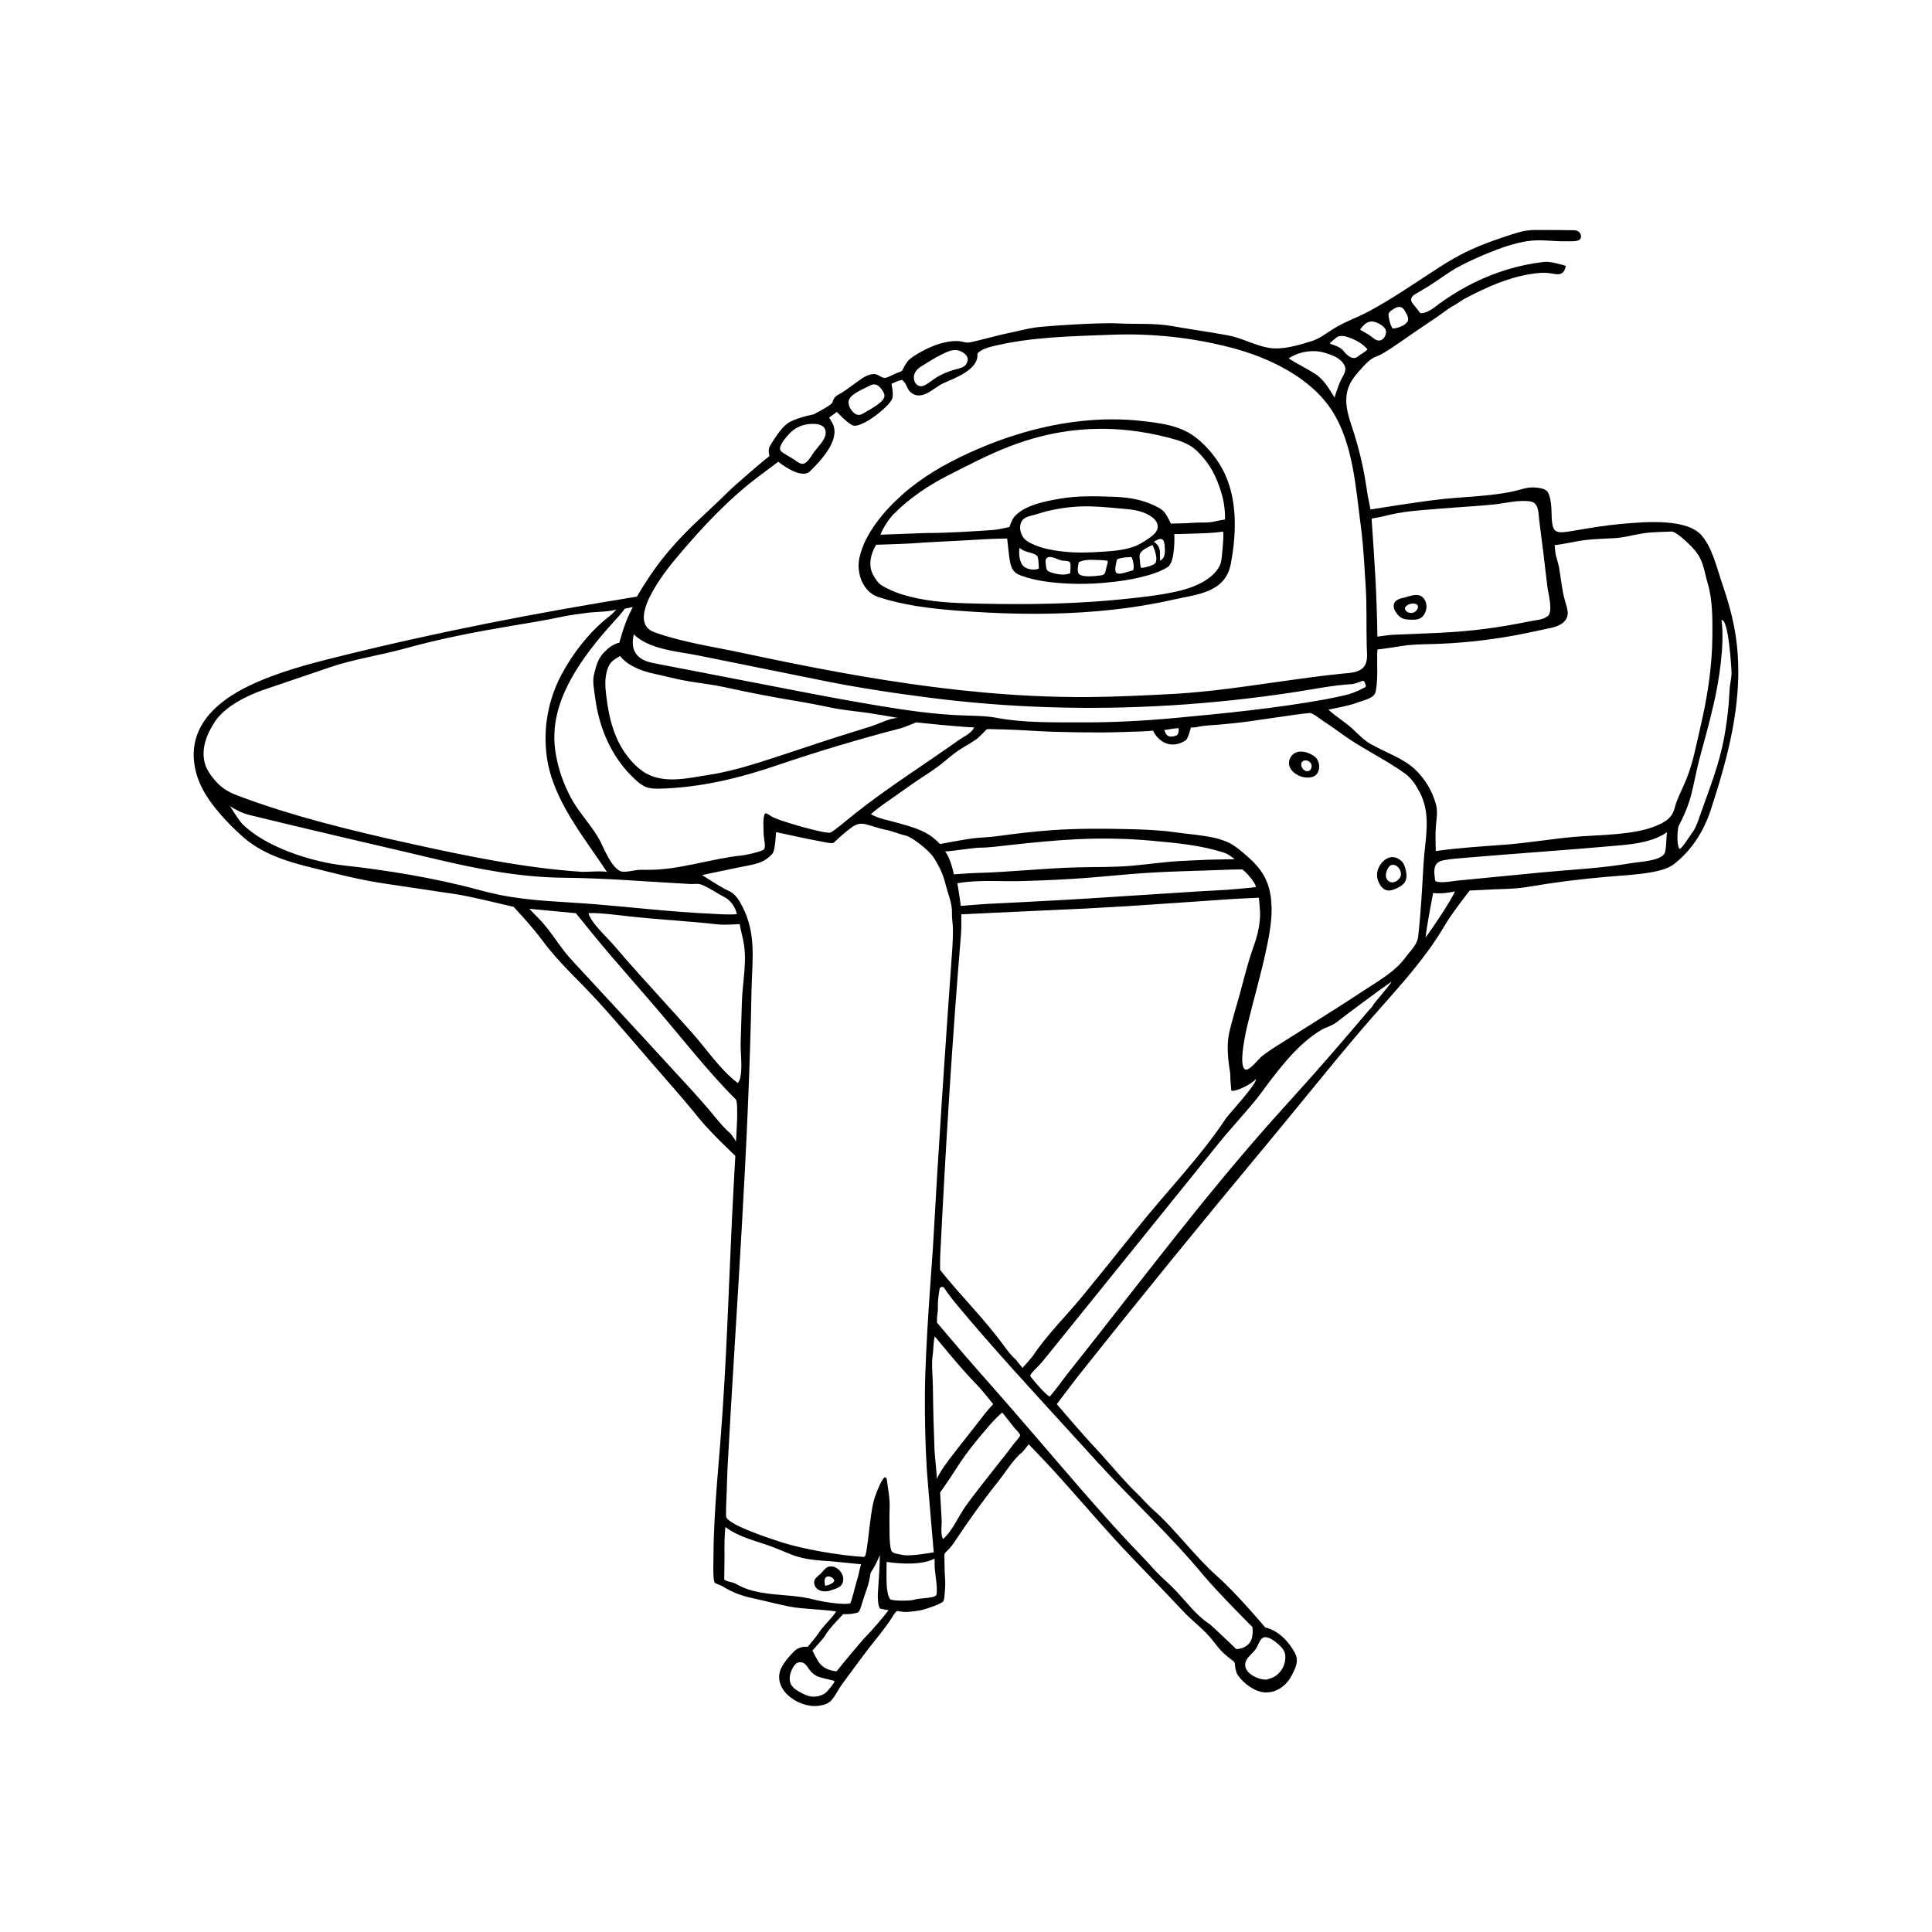 <svg xmlns="http://www.w3.org/2000/svg" xmlns:xlink="http://www.w3.org/1999/xlink" width="400" zoomAndPan="magnify" viewBox="0 0 300 300" height="400" preserveAspectRatio="xMidYMid meet" version="1.0"><defs><clipPath id="13a0996ca2"><path d="M 30.078 35.707 L 269.922 35.707 L 269.922 264.914 L 30.078 264.914 Z M 30.078 35.707 " clip-rule="nonzero"/></clipPath></defs><g clip-path="url(#13a0996ca2)"><path fill="currentColor" d="M 268.875 104.574 C 268.867 105.32 268.652 106.031 268.594 106.762 C 268.52 107.594 268.504 108.426 268.434 109.258 C 268.285 110.965 268.059 112.668 267.758 114.355 C 266.988 118.656 265.453 122.418 264.016 126.516 C 263.664 127.504 263.367 128.547 262.699 129.379 C 262.465 129.676 260.992 132.152 260.746 131.754 C 260.32 131.062 260.469 128.633 260.68 128.227 C 261.312 127.016 261.879 125.766 262.301 124.465 C 262.816 122.863 263.102 121.195 263.477 119.551 C 263.898 117.695 264.43 115.863 264.926 114.023 C 265.348 112.465 265.738 110.895 266.102 109.316 C 266.93 105.766 267.828 99.969 267.316 96.297 C 268.418 95.965 268.879 103.996 268.875 104.574 Z M 260.129 125.172 C 259.75 126.832 258.926 127.441 257.43 128.125 C 253.887 129.734 248.109 129.613 244.328 129.961 C 240.746 130.293 237.191 130.898 233.605 131.168 C 230.043 131.438 226.48 131.648 222.941 132.152 C 222.941 130.855 222.855 129.566 222.965 128.273 C 223.059 127.129 223.273 126.039 222.98 124.926 C 222.43 122.816 221.168 120.754 219.543 119.301 C 217.758 117.703 214.879 116.715 212.816 115.52 C 211.766 114.91 210.938 114.035 210.059 113.207 C 209.039 112.246 207.297 111.16 206.273 110.195 C 207.398 109.949 209.477 109.59 210.605 109.152 C 211.539 108.789 213.371 108.469 213.59 107.473 C 214.055 105.387 213.746 102.961 213.883 100.848 C 214.254 100.848 217.52 100.336 217.793 100.293 C 219.281 100.055 220.789 100.051 222.289 100.012 C 226.566 99.902 230.832 99.457 235.043 98.695 C 237.004 98.336 238.969 97.895 240.914 97.484 C 242.184 97.219 243.566 96.488 243.426 94.992 C 243.371 94.422 243.176 93.879 243.02 93.332 C 242.527 91.613 242.391 89.828 242.082 88.078 C 241.941 87.285 241.59 86.473 241.504 85.688 C 241.434 85.055 241.41 84.633 241.41 84.633 C 241.414 84.703 244.082 84.219 244.367 84.156 C 246.426 83.707 248.539 83.684 250.633 83.57 C 252.113 83.492 253.527 83.082 254.98 82.844 C 256.469 82.598 258.008 82.613 259.516 82.539 C 260.289 82.504 262.062 84.289 262.621 84.848 C 264.574 86.801 264.52 88.395 265.18 90.613 C 265.941 93.184 265.914 96.016 265.898 98.695 C 265.867 103.648 265.105 108.387 263.969 113.207 C 263.266 116.184 262.863 118.652 261.66 121.473 C 261.242 122.457 260.336 124.258 260.129 125.172 Z M 258.438 132.59 C 257.656 133.715 254.562 133.805 253.176 134.047 C 248.648 134.836 243.969 135.027 239.395 135.469 C 236.527 135.746 233.656 136.027 230.785 136.305 C 229.238 136.457 227.688 136.605 226.141 136.758 C 225.695 136.801 222.602 137.391 222.824 136.504 C 222.809 136.391 222.793 136.281 222.781 136.168 C 222.746 135.836 222.703 135.508 222.723 135.172 C 222.777 134.18 223.277 133.742 224.227 133.57 C 225.371 133.355 226.543 133.281 227.699 133.184 C 235.676 132.496 243.688 131.984 251.648 131.254 C 254.086 131.031 256.785 130.66 258.859 129.227 C 258.723 129.805 258.777 132.098 258.438 132.59 Z M 221.359 145.574 C 221.527 143.953 222.234 140.215 222.535 138.652 C 223.012 138.746 223.488 138.719 223.977 138.699 C 224.465 138.68 225.469 138.539 225.93 138.406 C 225.227 140.008 222.363 144.254 221.359 145.574 Z M 221.285 131.496 C 221.191 132.387 221.094 133.277 221.043 134.164 C 220.832 137.895 220.633 141.656 220.219 145.375 C 220.066 146.754 219.047 147.559 218.281 148.621 C 216.621 150.922 213.941 152.367 211.594 153.922 C 209.035 155.625 206.434 157.258 203.832 158.898 C 202.156 159.953 200.48 161.008 198.805 162.062 C 197.832 162.676 196.852 163.289 195.949 164.004 C 195.484 164.371 194.051 166.254 193.422 166.09 C 192.184 165.762 193.48 160.07 193.707 159.133 C 194.695 155.059 195.891 151.035 196.734 146.918 C 197.281 144.281 197.719 141.562 197.27 138.906 C 196.758 135.871 195.156 134.164 192.883 132.285 C 192.297 131.805 191.707 131.32 191.039 130.969 C 188.668 129.727 185.176 129.633 182.555 129.246 C 180.133 128.891 177.68 128.805 175.234 128.746 C 171.309 128.652 167.379 128.633 163.461 128.902 C 160.508 129.102 157.57 129.469 154.641 129.863 C 153.383 130.035 152.152 130.031 150.91 130.199 C 149.566 130.379 145.957 131.062 145.957 131.062 C 145.957 131.062 145.523 130.582 144.93 130.109 C 143.285 128.797 141.328 128.332 139.32 127.758 C 137.98 127.371 136.441 127.129 135.238 126.426 C 136.41 125.359 137.746 124.492 139.043 123.582 C 140.391 122.637 141.723 121.66 143.102 120.762 C 144.387 119.93 145.621 119.117 146.793 118.125 C 147.883 117.211 148.578 116.633 149.801 115.918 C 150.379 115.582 150.969 115.23 151.52 114.852 C 152.07 114.473 153.184 113.266 153.184 113.266 C 153.309 113.168 154.578 113.242 154.754 113.246 C 155.137 113.254 155.523 113.262 155.902 113.27 C 158.402 113.32 160.914 113.547 163.418 113.625 C 166.004 113.703 168.59 113.742 171.172 113.734 C 173.156 113.73 176.672 113.586 177.121 113.582 C 177.566 113.582 179.062 113.457 179.062 113.457 C 179.434 114.453 181.309 116.695 184.078 114.988 C 184.512 114.719 184.922 112.957 184.922 112.957 C 184.922 112.957 185.453 112.996 185.949 112.879 C 187.039 112.625 188.219 112.621 189.332 112.52 C 190.906 112.379 192.465 112.223 194.027 112.004 C 195.457 111.801 196.887 111.586 198.316 111.383 C 199.996 111.137 201.68 110.883 203.367 110.715 C 203.816 110.668 205.211 111.805 205.629 112.07 C 206.914 112.883 208.133 113.836 209.398 114.688 C 212.246 116.602 215.453 118.145 218.211 120.145 C 219.203 120.867 219.93 122.008 220.488 123.086 C 221.875 125.773 221.594 128.633 221.285 131.496 Z M 212.496 156.941 C 212.016 157.512 211.531 158.078 211.047 158.648 C 207.75 162.527 204.422 166.367 200.98 170.156 C 199.887 171.367 198.793 172.574 197.707 173.793 C 186.469 186.398 176.348 200.027 165.844 213.215 C 164.965 214.316 163.938 215.832 162.977 216.871 C 162.195 216.348 160.988 214.969 160.016 213.742 C 159.754 213.41 161.109 212.371 161.988 211.281 C 163.293 209.668 164.598 208.051 165.902 206.438 C 168.508 203.207 171.117 199.977 173.727 196.746 C 179.008 190.203 184.289 183.66 189.574 177.117 C 190.898 175.477 194.418 171.637 195.664 169.934 C 198.988 165.387 201.648 162.098 205.059 159.988 C 205.852 159.5 206.738 159.355 207.484 158.773 C 209.082 157.531 214.383 153.578 216.055 152.441 C 216.18 152.594 213.152 155.965 213.168 156.156 C 213.176 156.289 212.59 156.832 212.496 156.941 Z M 165.949 222.145 C 165.957 222.152 168.836 225.316 170.273 226.891 C 175.719 232.867 181.738 238.418 186.902 244.641 C 188.93 247.09 194.469 252.645 194.469 252.645 C 194.469 252.645 194.727 254.238 194.02 255.125 C 193.227 256.117 191.965 256.066 191.965 256.066 C 191.965 256.066 188.203 252.441 187.762 252.148 C 185.438 250.605 183.879 248.219 181.891 246.309 C 180.832 245.297 179.781 244.371 178.809 243.27 C 177.785 242.109 176.688 241.016 175.629 239.891 C 170.473 234.402 165.613 228.625 160.688 222.922 C 159.492 221.539 158.293 220.156 157.098 218.77 C 153.902 215.07 150.59 211.441 147.461 207.695 C 146.934 207.066 145.496 205.383 145.496 205.383 C 145.496 205.383 145.449 204.707 145.574 203.965 C 145.695 203.262 145.602 202.574 145.664 201.867 C 145.699 201.457 145.793 200.785 145.891 200.168 C 145.949 199.805 146.426 199.703 146.625 200.008 C 147.238 200.957 148.074 201.996 148.676 202.719 C 154.246 209.402 160.082 215.707 165.949 222.145 Z M 196.34 254.227 C 197.074 254.137 198.008 254.883 198.516 255.336 C 199.188 255.934 199.605 256.445 199.59 257.379 C 199.574 258.18 199.305 258.941 198.801 259.562 C 198.191 260.312 197.547 260.578 196.645 260.809 C 195.312 260.863 192.809 259.672 193.453 257.984 C 193.738 257.23 194.621 256.648 195.066 255.957 C 195.387 255.461 195.672 254.309 196.34 254.227 Z M 157.461 224.148 C 156.25 225.773 154.969 227.344 153.719 228.938 C 152.434 230.578 151.137 232.211 149.926 233.902 C 148.82 235.449 147.883 237.746 146.438 238.98 C 145.988 238.262 146.27 236.789 146.219 236 C 146.164 235.066 145.98 231.75 145.98 231.75 C 145.98 231.75 147.332 229.855 148.266 228.383 C 149.328 226.695 150.48 225.09 151.762 223.562 C 152.984 222.105 154.184 220.562 155.629 219.324 C 156.262 220.129 156.898 220.934 157.531 221.738 C 157.672 221.918 158.402 222.609 158.41 222.852 C 158.418 223.109 157.625 223.93 157.461 224.148 Z M 145.035 222.863 C 145.008 222.141 144.977 221.418 144.961 220.695 C 144.914 218.887 144.879 217.078 144.859 215.27 C 144.844 213.645 144.59 211.789 144.855 210.184 C 144.949 209.488 144.938 208.184 145.156 207.527 C 146.609 209.273 148.055 211.027 149.559 212.727 C 150.328 213.594 151.109 214.445 151.922 215.277 C 152.5 215.871 154.223 218.035 154.223 218.035 C 154.223 218.035 153.258 219.086 152.898 219.562 C 152.25 220.43 151.562 221.27 150.895 222.125 C 149.949 223.332 149.004 224.539 148.059 225.746 C 147.312 226.703 145.98 228.449 145.477 229.633 C 145.523 229.602 145.117 225.555 145.109 225.191 C 145.094 224.414 145.066 223.637 145.035 222.863 Z M 183.66 133.676 C 180.965 133.805 178.336 134.211 175.656 134.441 C 172.863 134.68 170.062 134.609 167.262 134.684 C 161.977 134.816 156.734 135.438 151.453 135.562 C 150.633 135.582 148.109 135.77 148.109 135.77 C 148.109 135.77 147.648 133.297 146.758 132.223 C 147.43 132.203 151.516 131.625 151.961 131.629 C 153.586 131.637 155.23 131.387 156.859 131.211 C 160.363 130.832 163.875 130.469 167.398 130.305 C 171.238 130.133 175.094 130.199 178.922 130.555 C 182.715 130.906 186.57 131.242 190.188 132.449 C 190.863 132.672 191.715 133.422 191.715 133.422 C 191.715 133.422 188.277 133.465 187.531 133.5 C 186.246 133.566 184.953 133.617 183.66 133.676 Z M 183.328 138.594 C 181.012 138.742 178.699 138.891 176.383 139.039 C 175.137 139.121 173.887 139.199 172.637 139.281 C 170.145 139.441 167.652 139.602 165.156 139.742 C 162.832 139.875 160.508 139.992 158.18 140.113 C 156.535 140.195 154.891 140.277 153.246 140.359 C 152.332 140.406 149.188 140.672 149.188 140.672 C 149.188 140.672 149.07 139.648 148.996 139.258 C 148.867 138.555 148.805 137.855 148.648 137.156 C 151.871 136.562 155.391 136.906 158.672 136.812 C 162.125 136.719 165.578 136.562 169.02 136.297 C 171.242 136.121 173.457 135.902 175.676 135.719 C 180.855 135.285 186.039 135.242 191.207 135.027 C 191.902 135 192.898 135.004 192.898 135.004 C 193.562 135.461 194.832 136.91 195.039 137.723 C 194.621 137.84 190.961 138.137 190.527 138.168 C 189.047 138.266 187.551 138.324 186.07 138.418 C 185.152 138.477 184.242 138.535 183.328 138.594 Z M 195.441 144.156 C 195.16 145.801 194.508 147.258 194.039 148.816 C 193.477 150.676 193.008 152.57 192.492 154.441 C 191.957 156.398 191.328 158.355 190.875 160.336 C 190.5 161.973 190.633 163.969 190.871 165.633 C 190.953 166.188 191.062 166.664 191.047 167.219 C 191.031 167.762 191.184 168.906 191.184 169.27 C 191.184 169.738 193.844 168.75 195.039 167.555 C 195.055 168.453 190.738 173.09 190.395 173.613 C 186.34 179.75 180.973 185.199 176.391 190.965 C 173.676 194.379 170.941 197.777 168.18 201.152 C 165.664 204.238 162.605 207.211 160.402 210.516 C 160.008 211.074 158.746 212.43 158.742 212.43 C 158.809 212.363 158.051 211.559 157.996 211.465 C 157.801 211.125 157.52 210.945 157.27 210.676 C 156.93 210.309 156.668 210.027 156.375 209.625 C 155.789 208.812 155.184 208.016 154.562 207.23 C 151.789 203.723 148.762 200.691 145.977 197.191 C 145.977 197.191 145.961 195.699 145.992 195.086 C 146.824 178.312 147.84 161.746 149.227 145.031 C 149.309 144.066 149.27 141.98 149.27 141.98 C 149.27 141.98 158.238 141.539 162.238 141.371 C 166.461 141.199 170.676 140.98 174.891 140.719 C 177.406 140.562 179.918 140.387 182.434 140.215 C 185.324 140.016 188.215 139.816 191.105 139.617 C 192.129 139.547 195.477 139.395 195.477 139.395 C 195.477 139.395 195.641 140.992 195.664 141.742 C 195.684 142.559 195.578 143.355 195.441 144.156 Z M 144.844 194.086 C 144.797 194.957 143.652 209.09 143.617 216.57 C 143.598 220.383 143.676 224.191 143.902 227.996 C 144.004 229.688 144.992 241.039 144.992 241.039 C 144.992 241.039 141.395 241.703 140.297 241.465 C 139.828 241.363 138.836 241.301 138.5 240.934 C 138.184 240.59 138.133 238.75 138.129 238.324 C 138.113 236.867 138.094 235.398 138.145 233.945 C 138.188 232.703 137.891 231.207 137.738 229.965 C 137.469 227.836 135.84 232.285 135.613 233.293 C 135.086 235.66 134.926 238.621 134.5 241.039 C 134.344 241.922 134.156 241.754 133.84 241.734 C 130.348 241.531 124.602 240.527 121.484 239.523 C 119.062 238.742 113.336 236.844 112.777 235.598 C 112.66 235.344 112.82 232.277 112.852 231.379 C 112.891 230.168 112.914 228.961 112.98 227.754 C 114.32 203.117 116.25 178.445 116.695 153.777 C 116.781 149.207 117.484 145.184 115.363 140.941 C 114.824 139.859 114.219 138.766 113.086 138.301 C 112.109 137.902 109.023 135.879 109.023 135.879 C 109.023 135.879 111.668 135.336 112.391 135.176 C 113.816 134.859 115.254 134.59 116.684 134.297 C 117.961 134.02 118.973 133.629 119.867 132.648 C 120.074 132.422 120.156 132.133 120.219 131.836 C 120.406 130.98 120.43 130.078 120.508 129.207 C 122.68 129.66 124.816 130.172 127.008 130.57 C 127.906 130.734 129.246 131.082 129.496 130.832 C 130.203 130.125 131.266 129.215 132.066 128.609 C 132.945 127.949 133.531 127.742 134.621 128.039 C 135.625 128.309 136.582 128.668 137.605 128.867 C 138.664 129.074 139.621 129.527 140.672 129.758 C 141.543 129.945 144.172 131.941 144.949 133.117 C 145.73 134.297 146.453 135.766 146.781 137.145 C 147.141 138.66 147.875 140.227 147.82 141.777 C 147.789 142.617 147.969 143.441 147.973 144.281 C 147.977 145.152 147.949 146.211 147.887 147.078 C 146.758 162.945 145.707 178.453 144.844 194.086 Z M 145.172 243.832 C 145.285 244.785 145.664 247.219 145.363 247.707 C 145.055 248.215 142.594 248.141 141.957 248.402 C 141.496 248.59 138.664 248.629 138.258 248.332 C 137.855 248.035 137.695 246.504 137.68 246.078 C 137.617 244.676 137.676 243.934 137.676 242.531 C 139.719 242.84 143.199 243.066 145.113 242.016 C 145.164 242.77 145.086 243.082 145.172 243.832 Z M 137.969 250.035 C 137.227 251.043 135.477 253.066 134.602 253.965 C 133.816 254.773 132.961 255.848 132.219 256.699 C 131.641 257.367 129.922 259.508 129.922 259.508 C 129.922 259.508 128.336 259.508 127.332 258.348 C 126.848 257.793 126.156 256.297 126.156 256.297 C 126.156 256.297 127.859 254.453 128.129 253.953 C 128.68 252.926 130.941 250.637 130.941 250.637 C 130.941 250.637 131.695 250.719 132.742 250.508 C 133.707 250.348 133.363 250.203 134.621 246.664 C 134.887 245.91 135.035 245.148 135.164 244.363 C 135.238 243.918 135.578 243.969 136.621 241.473 C 136.621 243.051 136.418 245.934 136.309 247.5 C 136.297 247.66 136.273 249.566 136.711 249.805 Z M 128.965 262.016 C 128.633 262.434 128.27 262.832 128.188 262.887 C 127.492 263.352 126.617 263.57 125.789 263.406 C 125.215 263.289 124.684 263.016 124.172 262.727 C 123.777 262.5 123.387 262.262 123.082 261.926 C 122.246 261.008 122.688 259.445 123.387 258.551 C 123.945 257.836 124.887 258.031 125.344 258.766 C 125.715 259.363 126.172 259.926 126.816 260.246 C 127.473 260.574 128.84 260.797 129.543 261 C 129.695 261.043 129.348 261.543 128.965 262.016 Z M 126.66 248.445 C 126.297 248.355 125.953 248.27 125.641 248.199 C 124.492 247.957 123.324 247.84 122.152 247.738 C 119.469 247.504 116.656 247.344 114.277 245.941 C 113.73 245.617 112.457 245.57 112.457 245.176 C 112.457 244.309 112.508 242.582 112.5 241.719 C 112.492 240.16 112.457 238.66 112.645 237.113 C 114.812 238.773 117.754 239.352 120.246 240.312 C 121.52 240.805 122.68 241.383 124 241.762 C 125.629 242.223 127.328 242.328 129.012 242.43 C 129.359 242.449 133.699 242.914 133.707 242.891 C 133.469 243.621 133.363 244.504 133.113 245.234 C 132.914 245.816 132.312 248.363 132.066 248.902 C 131.91 249.25 128.723 248.953 126.66 248.445 Z M 113.285 175.879 C 112.273 175.031 110.883 173.262 110.676 173.012 C 108.602 170.496 106.344 168.125 104.145 165.723 C 99.02 160.117 93.832 154.562 88.688 148.98 C 86.859 146.996 85.516 144.488 83.641 142.617 C 83.133 142.113 82.656 141.574 82.191 141.113 C 84.637 141.336 89.418 141.801 89.418 141.801 C 89.418 141.801 93.277 146.582 94.969 148.535 C 97.062 150.949 99.156 153.367 101.25 155.781 C 105.441 160.617 109.734 166.199 114.254 170.723 C 114.734 171.199 114.277 177.277 114.277 177.277 C 114.277 177.277 113.742 176.262 113.285 175.879 Z M 115.055 163.605 C 115.141 165.266 115.238 167.402 114.566 168.172 C 111.816 166.109 109.727 162.906 107.445 160.348 C 104.781 157.355 102.059 154.414 99.387 151.426 C 98.016 149.898 96.66 148.355 95.328 146.789 C 94.234 145.5 91.848 143.41 91.367 141.801 C 92.637 141.668 96.109 142.113 97.754 142.297 C 102.301 142.801 106.871 143.02 111.414 143.535 C 112.559 143.664 114.852 143.492 114.852 143.492 C 114.852 143.492 115.086 144.719 115.285 145.492 C 116.16 148.887 115.305 152.168 115.199 155.617 C 115.133 157.762 115.07 159.906 115.004 162.051 C 114.992 162.438 115.023 162.988 115.055 163.605 Z M 77.406 138.918 C 76.41 138.707 75.414 138.473 74.434 138.203 C 67.508 136.316 59.832 135.09 53.477 134.398 C 48.582 133.867 41.32 131.633 37.613 127.926 C 37.125 127.438 35.711 125.176 35.711 125.176 C 35.711 125.176 36.812 125.922 38.109 126.371 C 38.418 126.477 38.738 126.551 39.055 126.625 C 48.684 128.996 58.543 131.234 68.215 133.527 C 74.453 135.004 80.977 136.234 87.484 136.293 C 94.172 136.352 100.5 136.91 107.191 137.27 C 107.785 137.301 108.348 137.145 108.895 137.359 C 110.133 137.84 111.371 138.73 112.551 139.336 C 113.461 139.801 114.254 140.949 114.41 141.949 C 113.082 142.078 111.492 141.93 110.156 141.867 C 104.289 141.598 98.438 140.91 92.574 140.422 C 87.484 139.996 82.426 139.965 77.406 138.918 Z M 34.168 121.973 C 33.293 121.176 32.125 119.801 31.785 118.445 C 31.223 116.199 32.102 114.031 33.281 112.188 C 34.836 109.75 38.27 108.02 41.008 107.09 C 44.445 105.922 47.883 104.75 51.32 103.586 C 55 102.336 59.176 101.727 62.914 100.688 C 68.375 99.164 73.949 98.098 79.535 97.164 C 82.145 96.73 84.75 96.305 87.316 95.758 C 88.695 95.465 90.125 95.316 91.52 95.117 C 92.109 95.035 95.453 94.977 95.719 94.551 C 95.281 95.254 94.598 95.699 93.961 96.227 C 91.223 98.52 88.871 101.598 87.191 104.746 C 85.105 108.648 84.293 113.184 84.914 117.566 C 85.863 124.285 90.672 129.949 94.285 135.449 C 94.094 135.16 90.918 135.414 90.395 135.379 C 81.422 134.805 72.086 132.848 63.312 130.906 C 54.422 128.938 45.426 126.746 36.895 123.535 C 35.844 123.141 34.898 122.645 34.168 121.973 Z M 96.168 99.809 C 95.719 99.855 94.805 100.324 94.309 100.805 C 93.809 101.285 93.453 101.602 93.109 102.207 C 92.641 103.035 92.484 103.777 92.246 104.695 C 91.961 105.797 92.27 107.199 92.414 108.328 C 93.051 113.207 95.039 117.766 98.723 121.125 C 99.984 122.277 100.723 122.512 102.492 122.461 C 108.797 122.293 114.789 120.84 120.723 118.816 C 127.035 116.672 133.426 114.758 139.879 113.082 C 140.441 112.938 142.25 112.172 142.25 112.172 C 142.25 112.172 148.594 112.848 151.266 112.957 C 150.875 113.867 149.578 114.418 148.777 114.988 C 143.461 118.773 137.969 122.215 132.84 126.273 C 131.57 127.277 129.387 129.164 128.918 129.285 C 128.316 129.449 124.602 128.449 122.887 127.906 C 121.891 127.594 120.902 127.312 119.961 126.863 C 119.484 126.637 118.82 125.922 118.668 126.574 C 118.441 127.559 118.578 128.477 118.57 129.25 C 118.562 130.379 119.086 131.719 118.461 132.008 C 117.777 132.328 115.891 132.77 115.156 132.84 C 114.012 132.953 112.871 133.148 111.742 133.363 C 109.09 133.863 106.465 134.535 103.785 134.867 C 102.41 135.043 101.043 135.098 99.66 135.059 C 98.512 135.027 97 135.625 96.25 135.234 C 94.977 134.57 93.953 132.184 93.344 130.906 C 92.207 128.535 90.043 126.406 88.773 124.098 C 87.453 121.699 86.547 119.074 86.195 116.355 C 85.629 111.965 87.121 107.891 89.414 104.16 C 91.25 101.164 93.562 98.422 95.941 95.844 C 96.344 95.406 97.047 94.5 97.047 94.5 L 98.258 94.258 C 98.258 94.258 97.805 95.203 97.715 95.379 C 96.887 97.035 96.172 99.809 96.168 99.809 Z M 122.426 116.922 C 118.402 118.223 114.254 119.688 110.129 120.312 C 106.645 120.844 102.559 121.941 99.484 119.527 C 98.91 119.082 98.383 118.57 97.906 118.02 C 95.434 115.145 94.562 111.648 94.129 107.961 C 93.969 106.637 93.891 105.332 94.285 104.043 C 94.664 102.805 95.223 102.488 96.293 101.863 C 97.414 103.359 99.695 104.223 101.434 104.59 C 103.293 104.98 105.113 105.492 106.988 105.801 C 108.855 106.105 110.746 106.312 112.594 106.719 C 116.281 107.539 120.004 108.25 123.734 108.867 C 125.562 109.168 127.375 109.531 129.191 109.906 C 131.023 110.281 132.887 110.434 134.734 110.695 C 136.305 110.922 137.867 111.207 139.43 111.48 C 138.195 111.48 136.496 112.395 135.312 112.766 C 133.809 113.234 132.309 113.703 130.805 114.176 C 127.996 115.051 125.211 116.016 122.426 116.922 Z M 182.637 114.223 C 182.113 114.402 181.43 114.535 181.066 113.977 C 180.941 113.785 180.867 113.555 180.805 113.332 C 180.828 113.379 181.91 113.184 182.008 113.172 C 182.34 113.129 182.68 113.074 183.016 113.07 C 183.051 113.398 183.051 114.078 182.637 114.223 Z M 108.371 101.77 C 112.223 102.547 116.078 103.324 119.93 104.102 C 122.094 104.539 124.262 104.977 126.426 105.414 C 128.133 105.762 129.844 106.105 131.555 106.41 C 133.188 106.707 134.824 106.965 136.457 107.227 C 139.176 107.656 141.879 108.023 144.594 108.371 C 150.562 109.129 156.57 109.605 162.59 109.805 C 175.414 110.23 188.293 109.414 200.98 107.48 C 203.984 107.023 206.949 106.395 209.977 106.227 C 210.484 106.152 211.09 105.895 211.598 105.727 C 211.836 105.652 211.949 106.07 212.043 106.297 C 212.223 106.727 211.883 106.742 211.625 106.887 C 210.75 107.371 209.809 107.73 208.832 107.953 C 207.805 108.188 206.766 108.414 205.73 108.605 C 198.172 109.977 190.281 110.762 182.621 111.473 C 177.719 111.926 172.793 112.199 167.871 112.172 C 163.625 112.152 159.004 112.266 154.863 111.48 C 153.059 111.141 151.211 111.156 149.379 111.086 C 145.188 110.926 141.023 110.34 136.883 109.66 C 131.617 108.797 126.379 107.785 121.137 106.77 C 114.75 105.535 108.355 104.297 101.965 103.062 C 101.086 102.895 100.18 102.711 99.449 102.191 C 98.039 101.188 98.164 99.621 98.41 98.5 C 100.824 100.867 105.242 101.141 108.371 101.77 Z M 105.012 86.648 C 108.84 82.094 113.012 77.574 117.855 73.941 C 118.855 73.195 120.848 71.699 120.848 71.699 C 120.848 71.699 124.34 74.566 125.766 73.184 C 127.461 71.535 130.496 68.332 129.316 65.824 C 129.203 65.582 128.754 64.836 128.754 64.836 L 129.949 63.969 C 129.949 63.969 131.359 65.492 132.344 66.023 C 133.605 66.711 138.238 63.055 138.562 61.848 C 138.773 61.074 138.426 59.605 138.426 59.605 C 138.426 59.605 139.281 59.207 139.512 59.137 C 139.617 59.105 140.047 58.984 140.047 58.984 C 140.047 58.984 140.078 58.98 140.336 59.238 C 140.805 59.707 140.875 60.465 141.398 60.91 C 143.152 62.398 145.031 60.141 146.523 59.488 C 148.18 58.758 152.012 57.363 151.762 54.996 C 151.762 54.996 151.863 54.332 154.121 53.777 C 160.141 52.301 166.488 52.215 172.652 51.977 C 178.863 51.742 185.105 52.41 191.121 53.969 C 196.949 55.477 203.516 58.578 206.855 63.805 C 210.156 68.965 210.535 75.914 211.32 81.816 C 211.723 84.836 211.852 87.859 212.055 90.898 C 212.266 94.078 212.137 97.25 212.227 100.438 C 212.254 101.477 212.477 102.758 211.727 103.613 C 210.953 104.492 209.52 104.488 208.453 104.598 C 201.68 105.289 194.977 106.488 188.211 107.238 C 185.945 107.484 183.672 107.688 181.387 107.797 C 177.27 108.004 173.156 108.207 169.039 108.238 C 166.109 108.258 163.184 108.191 160.258 108.051 C 150.168 107.566 140.141 106.176 130.211 104.371 C 125.227 103.461 120.262 102.449 115.312 101.391 C 110.773 100.422 105.969 99.738 101.602 98.168 C 97.016 96.516 103.391 88.574 105.012 86.648 Z M 121.125 69.602 C 121.203 68.832 122.176 67.742 122.699 67.215 C 123.383 66.535 124.23 66.09 125.18 65.914 C 126.305 65.711 128.355 65.672 128.207 67.332 C 128.113 68.352 127.055 69.324 126.461 70.105 C 126.027 70.672 125.305 72.199 124.445 72.012 C 123.98 71.91 123.48 71.453 123.074 71.211 C 122.602 70.922 122.098 70.656 121.637 70.344 C 121.363 70.152 121.086 69.973 121.125 69.602 Z M 134.781 60.02 C 135.273 59.758 135.727 59.531 136.25 59.832 C 136.676 60.078 137.238 60.824 137.332 61.309 C 137.543 62.395 134.992 63.602 134.203 64.105 C 133.574 64.504 133.121 64.59 132.531 64.051 C 132.098 63.648 131.805 63.121 131.766 62.527 C 131.637 61.34 133.965 60.465 134.781 60.02 Z M 143.16 56.82 C 144.176 56.191 145.184 55.555 146.262 55.023 C 147.098 54.613 148.031 54.129 148.98 54.469 C 149.676 54.723 150.441 55.285 150.234 56.066 C 150.02 56.883 149.449 57.086 148.703 57.27 C 147.703 57.512 146.703 57.898 145.797 58.383 C 145.012 58.805 144.371 59.414 143.59 59.828 C 142.719 60.289 141.934 59.613 141.902 58.707 C 141.871 57.816 142.461 57.25 143.16 56.82 Z M 205.773 54.801 C 206.367 54.988 206.969 55.184 207.512 55.488 C 208.051 55.797 208.539 56.234 208.797 56.801 C 208.902 57.035 208.926 57.258 208.898 57.48 C 208.816 58.078 208.359 58.645 208.121 59.207 C 207.934 59.641 207.77 60.082 207.625 60.531 C 207.566 60.73 207.172 61.641 207.281 61.809 C 206.402 60.418 205.629 58.977 204.219 58.059 C 202.887 57.191 201.438 56.52 200.098 55.656 C 201.695 54.574 203.973 54.227 205.773 54.801 Z M 207.719 52.281 C 208.238 52.082 208.711 52.168 209.223 52.332 C 210.375 52.699 211.547 53.297 212.336 54.234 C 212.035 54.664 211.309 54.957 210.891 55.324 C 210.09 56.039 209.152 55.168 208.672 54.559 C 208.105 53.824 207.305 53.68 206.484 53.344 C 206.406 53.312 207.559 52.348 207.719 52.281 Z M 213.344 49.957 C 213.941 50.09 215.008 50.641 215.184 51.27 C 215.398 52.035 214.719 53.082 213.855 52.844 C 213.398 52.715 212.98 52.238 212.574 51.996 C 212.117 51.723 211.652 51.461 211.195 51.184 C 211.688 50.453 212.391 49.746 213.344 49.957 Z M 216.379 47.996 C 216.992 47.594 217.617 47.441 218.047 48.137 C 218.355 48.633 218.906 49.441 218.539 49.973 C 218.086 50.621 217.008 50.961 216.266 51.02 C 215.836 50.508 215.621 49.246 215.602 48.871 C 215.578 48.469 216.078 48.191 216.379 47.996 Z M 223.098 79.027 C 223.941 78.957 224.781 78.891 225.621 78.828 C 227.703 78.68 229.785 78.547 231.863 78.344 C 233.723 78.164 235.793 77.574 237.656 77.867 C 239.004 78.082 238.883 79.84 239.016 80.852 C 239.223 82.43 239.426 84.012 239.621 85.59 C 239.848 87.426 240.066 89.258 240.273 91.094 C 240.375 91.992 241.285 95.215 240.223 95.746 C 239.551 96.258 238.363 96.305 237.574 96.469 C 235.352 96.93 233.117 97.312 230.867 97.617 C 225.988 98.281 221.129 98.355 216.223 98.57 C 215.734 98.594 213.883 98.855 213.883 98.855 C 213.883 98.855 213.844 96.762 213.828 96.184 C 213.801 95.438 213.781 94.691 213.758 93.949 C 213.711 92.434 213.637 90.922 213.555 89.41 C 213.395 86.574 213.203 83.742 213.004 80.91 C 212.996 80.828 213 80.531 213 80.531 C 213 80.531 214.531 80.238 214.621 80.215 C 217.836 79.379 219.793 79.305 223.098 79.027 Z M 269.922 104.672 C 269.941 102.668 269.816 100.664 269.512 98.684 C 269.086 95.91 268.312 93.211 267.402 90.559 C 266.586 88.18 265.918 85.199 264.305 83.227 C 262.062 80.484 255.652 80.996 251.68 81.359 C 249.32 81.574 246.984 81.965 244.652 82.363 C 241.293 82.93 240.973 82.992 240.914 79.27 C 240.906 78.52 240.73 76.73 240.188 76.234 C 239.758 75.836 239.016 75.746 238.238 75.691 C 237.18 75.617 236.16 76.031 235.148 76.258 C 233.938 76.527 232.715 76.711 231.484 76.848 C 229.016 77.129 226.531 77.227 224.059 77.488 C 220.309 77.887 212.812 79.113 212.812 79.113 C 212.812 79.113 212.395 77.066 212.363 76.855 C 212.281 76.359 212.211 75.859 212.133 75.359 C 211.973 74.309 211.789 73.266 211.562 72.227 C 211.09 70.082 210.516 67.992 209.812 65.914 C 209.102 63.816 208.59 61.609 209.664 59.531 C 210.141 58.602 210.855 57.82 211.562 57.051 C 211.992 56.578 212.434 56.102 212.965 55.738 C 213.441 55.41 213.988 55.297 214.484 55.016 C 216.457 53.883 218.312 52.473 220.199 51.203 C 221.172 50.547 222.141 49.895 223.113 49.238 C 224.035 48.621 224.957 47.824 225.945 47.332 C 226.551 46.926 227.156 46.516 227.805 46.184 C 230.957 44.555 234.055 43.148 237.594 42.566 C 238.676 42.383 239.789 42.273 240.871 42.457 C 241.469 42.559 242.16 42.73 242.633 42.344 C 242.887 42.137 243.008 41.812 243.098 41.496 C 243.113 41.438 243.211 41.277 242.914 41.207 C 241.859 40.969 240.75 40.547 239.652 40.68 C 238.691 40.793 237.73 40.953 236.777 41.152 C 233.137 41.918 229.668 43.309 226.469 45.203 C 225.488 45.781 224.539 46.406 223.617 47.074 C 222.777 47.684 221.949 48.453 220.891 48.621 C 220.48 48.691 220.48 48.539 220.234 48.223 C 220.055 47.996 219.879 47.77 219.699 47.543 C 219.434 47.215 219.023 46.816 219.141 46.352 C 219.262 45.871 219.93 45.582 220.309 45.352 C 220.863 45.02 221.426 44.695 221.973 44.352 C 223.441 43.426 224.801 42.359 226.324 41.516 C 227.816 40.691 229.371 39.996 230.945 39.348 C 232.953 38.527 235.016 37.781 237.168 37.445 C 239.23 37.121 241.191 37.52 243.25 37.465 C 243.785 37.453 244.691 37.531 245.168 37.285 C 245.637 37.043 245.57 36.426 245.23 36.062 C 244.859 35.672 244.16 35.754 243.668 35.742 C 242.465 35.719 241.262 35.715 240.059 35.715 C 238.852 35.715 237.648 35.648 236.461 35.918 C 235.305 36.18 234.16 36.594 233.035 36.969 C 230.887 37.691 228.77 38.523 226.758 39.578 C 225.387 40.301 224.07 41.121 222.773 41.969 C 219.426 44.145 216.121 46.426 212.605 48.32 C 210.797 49.293 208.871 49.934 207.113 51.02 C 206.02 51.695 204.926 52.578 203.691 52.965 C 201.664 53.598 199.129 54.375 197 54.008 C 194.812 53.633 192.852 52.473 190.664 52.07 C 187.801 51.547 184.914 51.152 182.047 50.641 C 179.203 50.129 176.355 50.371 173.488 50.215 C 170.656 50.059 162.227 50.641 160.809 50.844 C 159.332 51.055 157.922 51.461 156.461 51.75 C 154.934 52.051 150.883 53.195 150.332 53.199 C 149.816 53.207 149.297 52.98 148.77 52.961 C 146.406 52.883 143.895 54.008 141.953 55.266 C 141.574 55.512 141.203 55.777 140.918 56.125 C 140.613 56.496 140.047 57.609 140.047 57.609 C 140.047 57.609 139.352 57.883 138.93 58.062 C 138.531 58.23 137.785 58.691 137.367 58.672 C 136.754 58.645 136.348 58.055 135.664 58.082 C 134.594 58.121 133.707 58.867 132.875 59.457 C 131.977 60.094 131.078 60.816 130.125 61.309 C 129.328 61.727 129.336 62.434 129.199 62.598 C 128.82 63.07 126.336 64.344 126.336 64.344 C 126.336 64.344 123.281 64.938 122.184 65.82 C 121.145 66.656 120.227 68.152 119.531 69.293 C 119.211 69.824 119.477 70.824 119.477 70.824 C 118.344 71.676 113.992 75.438 112.996 76.434 C 110.789 78.641 108.301 80.789 106.141 83.031 C 104.141 85.102 102.383 87.223 100.789 89.621 C 99.258 91.934 98.91 92.641 98.91 92.641 C 83.359 95.152 68.031 98.113 52.73 101.918 C 47.922 103.113 43.078 104.359 38.617 106.52 C 35.02 108.258 31.473 110.891 30.402 114.742 C 29.715 117.223 30.168 119.93 31.312 122.234 C 32.699 125.035 35.301 127.773 37.602 129.844 C 40.535 132.484 44.258 133.699 48.094 134.648 C 52.141 135.648 55.566 136.582 59.688 137.195 C 63.43 137.754 67.168 138.309 70.906 138.867 C 73.031 139.184 79.754 140.816 79.754 140.816 C 79.754 140.816 82.438 143.625 84.348 146.203 C 86.793 149.508 90.062 152.418 92.832 155.465 C 96.418 159.402 99.789 163.48 103.305 167.477 C 105.16 169.586 106.988 171.723 108.758 173.906 C 110.332 175.848 114.18 179.48 114.18 179.48 C 114.18 179.48 113.988 182.973 113.93 184.012 C 113.195 197.426 112.914 210.875 111.824 224.289 C 111.516 228.098 111.172 231.902 110.973 235.719 C 110.867 237.676 110.797 239.633 110.789 241.594 C 110.785 242.68 110.68 245.039 110.938 245.691 C 111.035 245.93 111.844 246.102 112.078 246.25 C 113.703 247.266 115.098 247.789 116.996 248.195 C 118.879 248.598 120.742 249.105 122.637 249.477 C 124.551 249.855 127.926 249.91 129.844 250.227 C 129.27 251.164 127.754 252.582 127.234 253.414 C 126.793 254.117 125.414 255.73 125.414 255.73 C 125.414 255.73 124.23 255.492 123.281 256.449 C 122.645 257.082 121.973 257.855 121.512 258.629 C 119.449 262.086 123.879 265.258 127.02 264.887 C 127.754 264.801 128.551 264.613 129.074 264.047 C 129.75 263.312 130.188 262.289 130.789 261.484 C 132.586 259.07 134.32 256.609 136.227 254.281 C 136.887 253.473 137.48 252.621 138.109 251.785 C 138.277 251.559 139.039 250.184 139.316 250.152 C 139.887 250.242 140.527 250.363 141.098 250.285 C 141.859 250.184 142.66 250.156 143.398 249.934 C 144.02 249.746 146.219 249.066 146.48 248.621 C 146.656 248.316 146.676 247.512 146.711 247.172 C 146.789 246.402 146.797 245.609 146.73 244.84 C 146.656 244.031 146.652 241.41 146.648 241.387 C 146.648 241.156 147.273 240.621 147.414 240.465 C 147.887 239.945 148.254 239.383 148.648 238.785 C 149.516 237.48 150.406 236.191 151.32 234.918 C 152.566 233.18 153.855 231.473 155.184 229.801 C 156.285 228.414 157.398 226.523 158.797 225.434 L 159.742 224.27 C 159.742 224.27 162.535 227.18 163.18 227.887 C 167.754 232.898 171.555 237.477 175.836 241.941 C 178.477 244.695 181.133 247.434 183.742 250.215 C 185.07 251.629 186.445 252.613 187.742 254.059 C 188.387 254.777 188.934 255.582 189.586 256.297 C 190.09 256.852 191.023 257.57 191.48 257.91 C 191.645 258.031 191.746 258.215 191.758 258.422 C 191.785 258.844 191.875 259.598 192.184 260.07 C 193.059 261.402 194.887 262.738 196.438 262.797 C 198.254 262.867 199.793 261.715 200.582 260.148 C 201.137 259.035 201.789 257.949 201.023 256.582 C 199.074 253.086 196.469 252.715 196.469 252.715 C 196.469 252.715 192.113 247.52 189.031 244.785 C 185.398 241.559 182.578 237.535 178.938 234.316 C 178.094 233.57 177.352 232.648 176.535 231.875 C 175.984 231.355 175.465 230.809 174.949 230.258 C 173.219 228.418 171.734 226.586 170.004 224.75 C 168.082 222.715 164.098 218.039 164.098 218.039 C 164.098 218.039 166.441 214.91 167.121 214.051 C 176.805 201.848 186.637 189.766 196.613 177.801 C 201.535 171.895 206.418 165.734 211.41 159.891 C 215.934 154.594 220.926 149.586 224.414 143.578 C 225.402 141.863 228.219 138.277 228.219 138.277 C 228.219 138.277 229.523 138.234 230.516 138.172 C 232.754 138.027 235.055 138.09 237.27 137.711 C 241.301 137.023 245.363 136.504 249.438 136.156 C 253.016 135.848 257.969 135.684 259.855 134.238 C 262.699 132.059 264.586 129.027 265.68 125.664 C 266.984 121.652 268.195 117.598 268.988 113.449 C 269.539 110.559 269.887 107.609 269.922 104.672 " fill-opacity="1" fill-rule="nonzero"/></g><path fill="currentColor" d="M 180.137 87.066 C 181.039 86.602 180.906 85.559 180.836 84.652 C 180.734 83.391 180.109 83.539 179.176 84.129 C 180.402 84.973 180.062 85.828 180.137 87.066 Z M 173.438 86.887 C 173.352 87.312 172.953 88.641 173.363 88.965 C 173.84 89.34 175.426 88.648 175.953 88.555 C 176.258 87.73 175.711 86.5 175.711 86.5 C 175.711 86.5 173.953 86.512 173.438 86.887 Z M 161.305 88.285 C 161.27 87.609 161.293 86.57 161.004 86.285 C 160.461 85.738 159.105 85.84 158.332 85.066 C 158.168 85.695 158.242 86.93 158.699 87.645 C 159.258 88.527 160.793 88.578 161.305 88.285 Z M 178.973 84.625 C 178.406 84.863 177.57 85.266 177.152 85.758 C 176.898 86.059 176.938 86.438 176.98 86.801 C 177.004 87.008 177.047 88.055 177.195 88.156 C 177.32 88.242 178.109 88.031 178.27 87.984 C 178.617 87.871 179.32 87.676 179.469 87.32 C 179.754 86.633 179.312 85.375 178.973 84.625 Z M 166.191 88.992 C 166.191 88.723 166.309 87.559 166.145 87.332 C 165.953 87.066 165.277 87.082 165.031 87.066 C 164.324 87.012 163.355 86.23 162.66 86.574 C 162.23 86.781 162.363 87.398 162.422 87.855 C 162.484 88.367 162.527 88.617 163 88.805 C 163.855 89.148 165.324 89.438 166.191 88.992 Z M 167.516 87.297 C 167.516 87.297 167.172 88.656 167.496 89.074 C 168.016 89.738 170.156 89.434 170.852 89.359 C 171.656 89.277 171.602 88.926 171.793 88.156 C 171.973 87.418 172.129 87.125 171.902 87.066 C 171.516 86.969 170.395 86.961 170 86.941 C 168.219 86.836 167.516 87.297 167.516 87.297 Z M 190.215 80.672 C 190.215 80.672 190.32 78.625 189.641 76.477 C 188.844 73.961 188 72.156 185.961 70.117 C 184.637 68.797 182.98 68.359 181.215 67.902 C 179.305 67.41 177.355 67.055 175.395 66.832 C 169.008 66.121 162.891 66.969 156.906 69.262 C 153.551 70.547 150.363 72.219 147.164 73.848 C 144.156 75.383 141.281 77.309 138.863 79.73 C 137.391 81.199 136.719 83.027 136.719 83.027 C 136.719 83.027 141.676 82.84 143.836 82.766 C 147.305 82.766 150.785 82.523 154.242 82.297 C 154.988 82.246 156.75 81.836 156.75 81.836 C 156.75 81.836 157.074 80.707 157.57 80.164 C 159.172 78.41 162.383 77.816 164.602 77.434 C 167.281 76.965 170.012 77.043 172.73 77.133 C 174.684 77.195 176.691 77.43 178.512 78.18 C 179.281 78.496 180.422 78.973 180.914 79.668 C 181.332 80.254 181.805 81.297 181.805 81.297 C 181.805 81.297 184.262 81.273 185.32 81.18 C 186.473 81.082 187.656 81.254 188.781 80.934 C 189.027 80.859 190.215 80.672 190.215 80.672 Z M 160.137 93.793 C 164.789 93.742 169.43 93.531 174.133 93.062 C 176.996 92.773 179.871 92.473 182.684 91.852 C 184.984 91.348 188.195 90.199 189.383 87.867 C 189.527 87.586 189.598 87.27 189.66 86.953 C 189.719 86.656 190.137 82.508 189.887 82.547 C 188.078 82.832 186.242 82.809 184.41 82.887 C 183.145 82.941 182.348 82.93 182.348 82.93 C 182.348 82.93 182.543 87.27 181.328 88.047 C 180.035 88.875 178.336 89.34 176.852 89.691 C 175.609 89.984 174.344 90.18 173.074 90.332 C 170.668 90.617 168.238 90.738 165.82 90.617 C 163.461 90.496 160.922 90.23 158.684 89.426 C 158.539 89.375 158.395 89.309 158.25 89.25 C 157.164 88.816 156.934 87.863 156.77 86.836 C 156.641 86.035 156.391 83.617 156.391 83.617 C 156.391 83.617 154.941 83.645 154.5 83.664 C 153.598 83.695 152.703 83.742 151.805 83.797 C 148.371 84.012 144.93 84.129 141.496 84.383 C 140.625 84.449 136.059 84.59 136.059 84.59 C 136.059 84.59 134.395 87.051 135.566 89.246 C 135.852 89.781 136.355 90.574 136.871 90.883 C 137.855 91.477 138.918 91.938 140.012 92.285 C 143.27 93.305 146.707 93.582 150.086 93.68 C 153.461 93.777 156.805 93.828 160.137 93.793 Z M 164.754 78.941 C 164.082 79.047 163.422 79.176 162.762 79.332 C 161.82 79.562 160.918 79.883 159.977 80.113 C 159.48 80.234 158.961 80.449 158.684 80.883 C 158.07 81.848 158.527 83.375 159.434 83.98 C 161.02 85.043 163.234 85.438 165.098 85.648 C 167.23 85.891 169.387 85.801 171.523 85.652 C 173.105 85.543 174.727 85.391 176.219 84.82 C 176.941 84.543 177.574 84.141 178.211 83.711 C 178.82 83.297 179.617 82.758 179.758 81.973 C 179.824 81.586 179.691 81.176 179.457 80.855 C 179.227 80.535 178.902 80.293 178.566 80.082 C 177.062 79.145 175.43 79.098 173.723 78.938 C 171.797 78.762 169.863 78.57 167.93 78.637 C 166.863 78.672 165.805 78.773 164.754 78.941 Z M 191.656 83.535 C 191.559 84.875 191.371 86.211 191.129 87.508 C 190.281 92.066 185.875 92.281 182.074 93.137 C 178.98 93.836 175.84 94.34 172.688 94.684 C 166.344 95.379 159.945 95.445 153.578 95.133 C 151.824 95.047 150.07 94.934 148.32 94.793 C 144.238 94.465 140.312 93.984 136.402 92.715 C 134.016 91.945 132.926 89 133.449 86.609 C 134.27 82.844 137.316 79.285 140.129 76.789 C 143.188 74.07 146.785 72.008 150.496 70.316 C 156.051 67.777 161.996 65.992 168.082 65.359 C 171.125 65.047 174.203 65.027 177.246 65.363 C 180.039 65.676 183.039 66.031 185.371 67.703 C 186.684 68.645 187.797 69.84 188.75 71.141 C 191.395 74.738 191.984 79.176 191.656 83.535 " fill-opacity="1" fill-rule="nonzero"/><path fill="currentColor" d="M 215.301 136.43 C 215.035 135.957 215.301 135.094 215.637 134.637 C 216.281 133.77 217.539 134.629 217.539 135.758 C 217.539 136.629 216.016 137.699 215.301 136.43 Z M 218.246 134.938 C 218.168 134.641 218.066 134.355 217.934 134.105 C 217.742 133.738 217.43 133.523 217.074 133.324 C 216.121 132.789 215.184 133.246 214.578 133.953 C 213.977 134.66 213.668 135.59 213.906 136.504 C 214.008 136.891 214.207 137.281 214.438 137.602 C 214.641 137.875 214.91 138.109 215.23 138.215 C 215.883 138.418 216.594 138.086 217.164 137.793 C 217.59 137.578 217.992 137.277 218.211 136.844 C 218.398 136.469 218.434 136.031 218.379 135.617 C 218.352 135.398 218.305 135.168 218.246 134.938 " fill-opacity="1" fill-rule="nonzero"/><path fill="currentColor" d="M 202.137 119.109 C 202.262 119.402 202.516 119.664 202.852 119.738 C 203.266 119.832 203.555 119.559 203.652 119.16 C 203.789 118.617 203.301 118.07 202.75 118.074 C 202.074 118.078 201.938 118.637 202.137 119.109 Z M 204.246 117.566 C 205.109 118.395 205.078 120.184 203.859 120.613 C 202.023 121.262 199.145 119.422 200.496 117.453 C 201.5 115.992 203.684 117.023 204.246 117.566 " fill-opacity="1" fill-rule="nonzero"/><path fill="currentColor" d="M 220.105 93.977 C 219.902 93.676 219.328 93.691 219.012 93.766 C 218.703 93.836 218.234 94.082 218.172 94.43 C 218.133 94.637 218.27 94.832 218.434 94.957 C 218.699 95.16 219.062 95.234 219.387 95.152 C 219.766 95.051 220.164 94.676 220.18 94.262 C 220.184 94.145 220.16 94.051 220.105 93.977 Z M 218.121 92.777 C 219.133 92.496 220.367 91.977 221.109 92.965 C 221.672 93.719 221.609 94.77 221.074 95.52 C 220.617 96.16 219.949 96.25 219.203 96.23 C 218.82 96.223 218.434 96.211 218.062 96.117 C 217.445 95.957 217.023 95.516 216.695 94.984 C 216.348 94.426 216.242 93.688 216.828 93.25 C 217.133 93.02 217.52 92.926 217.891 92.836 C 217.965 92.816 218.043 92.797 218.121 92.777 " fill-opacity="1" fill-rule="nonzero"/><path fill="currentColor" d="M 129.512 245.289 C 129.176 244.691 127.629 244.25 128.137 246.242 C 128.902 246.105 129.719 245.672 129.512 245.289 Z M 130.941 245.227 C 130.906 246.496 129.875 246.645 128.875 246.992 C 127.926 247.316 126.512 247.023 126.418 245.754 C 126.375 245.141 126.957 244.781 127.363 244.426 C 127.773 244.066 128.137 243.414 128.688 243.27 C 129.797 242.984 130.965 244.164 130.941 245.227 " fill-opacity="1" fill-rule="nonzero"/></svg>